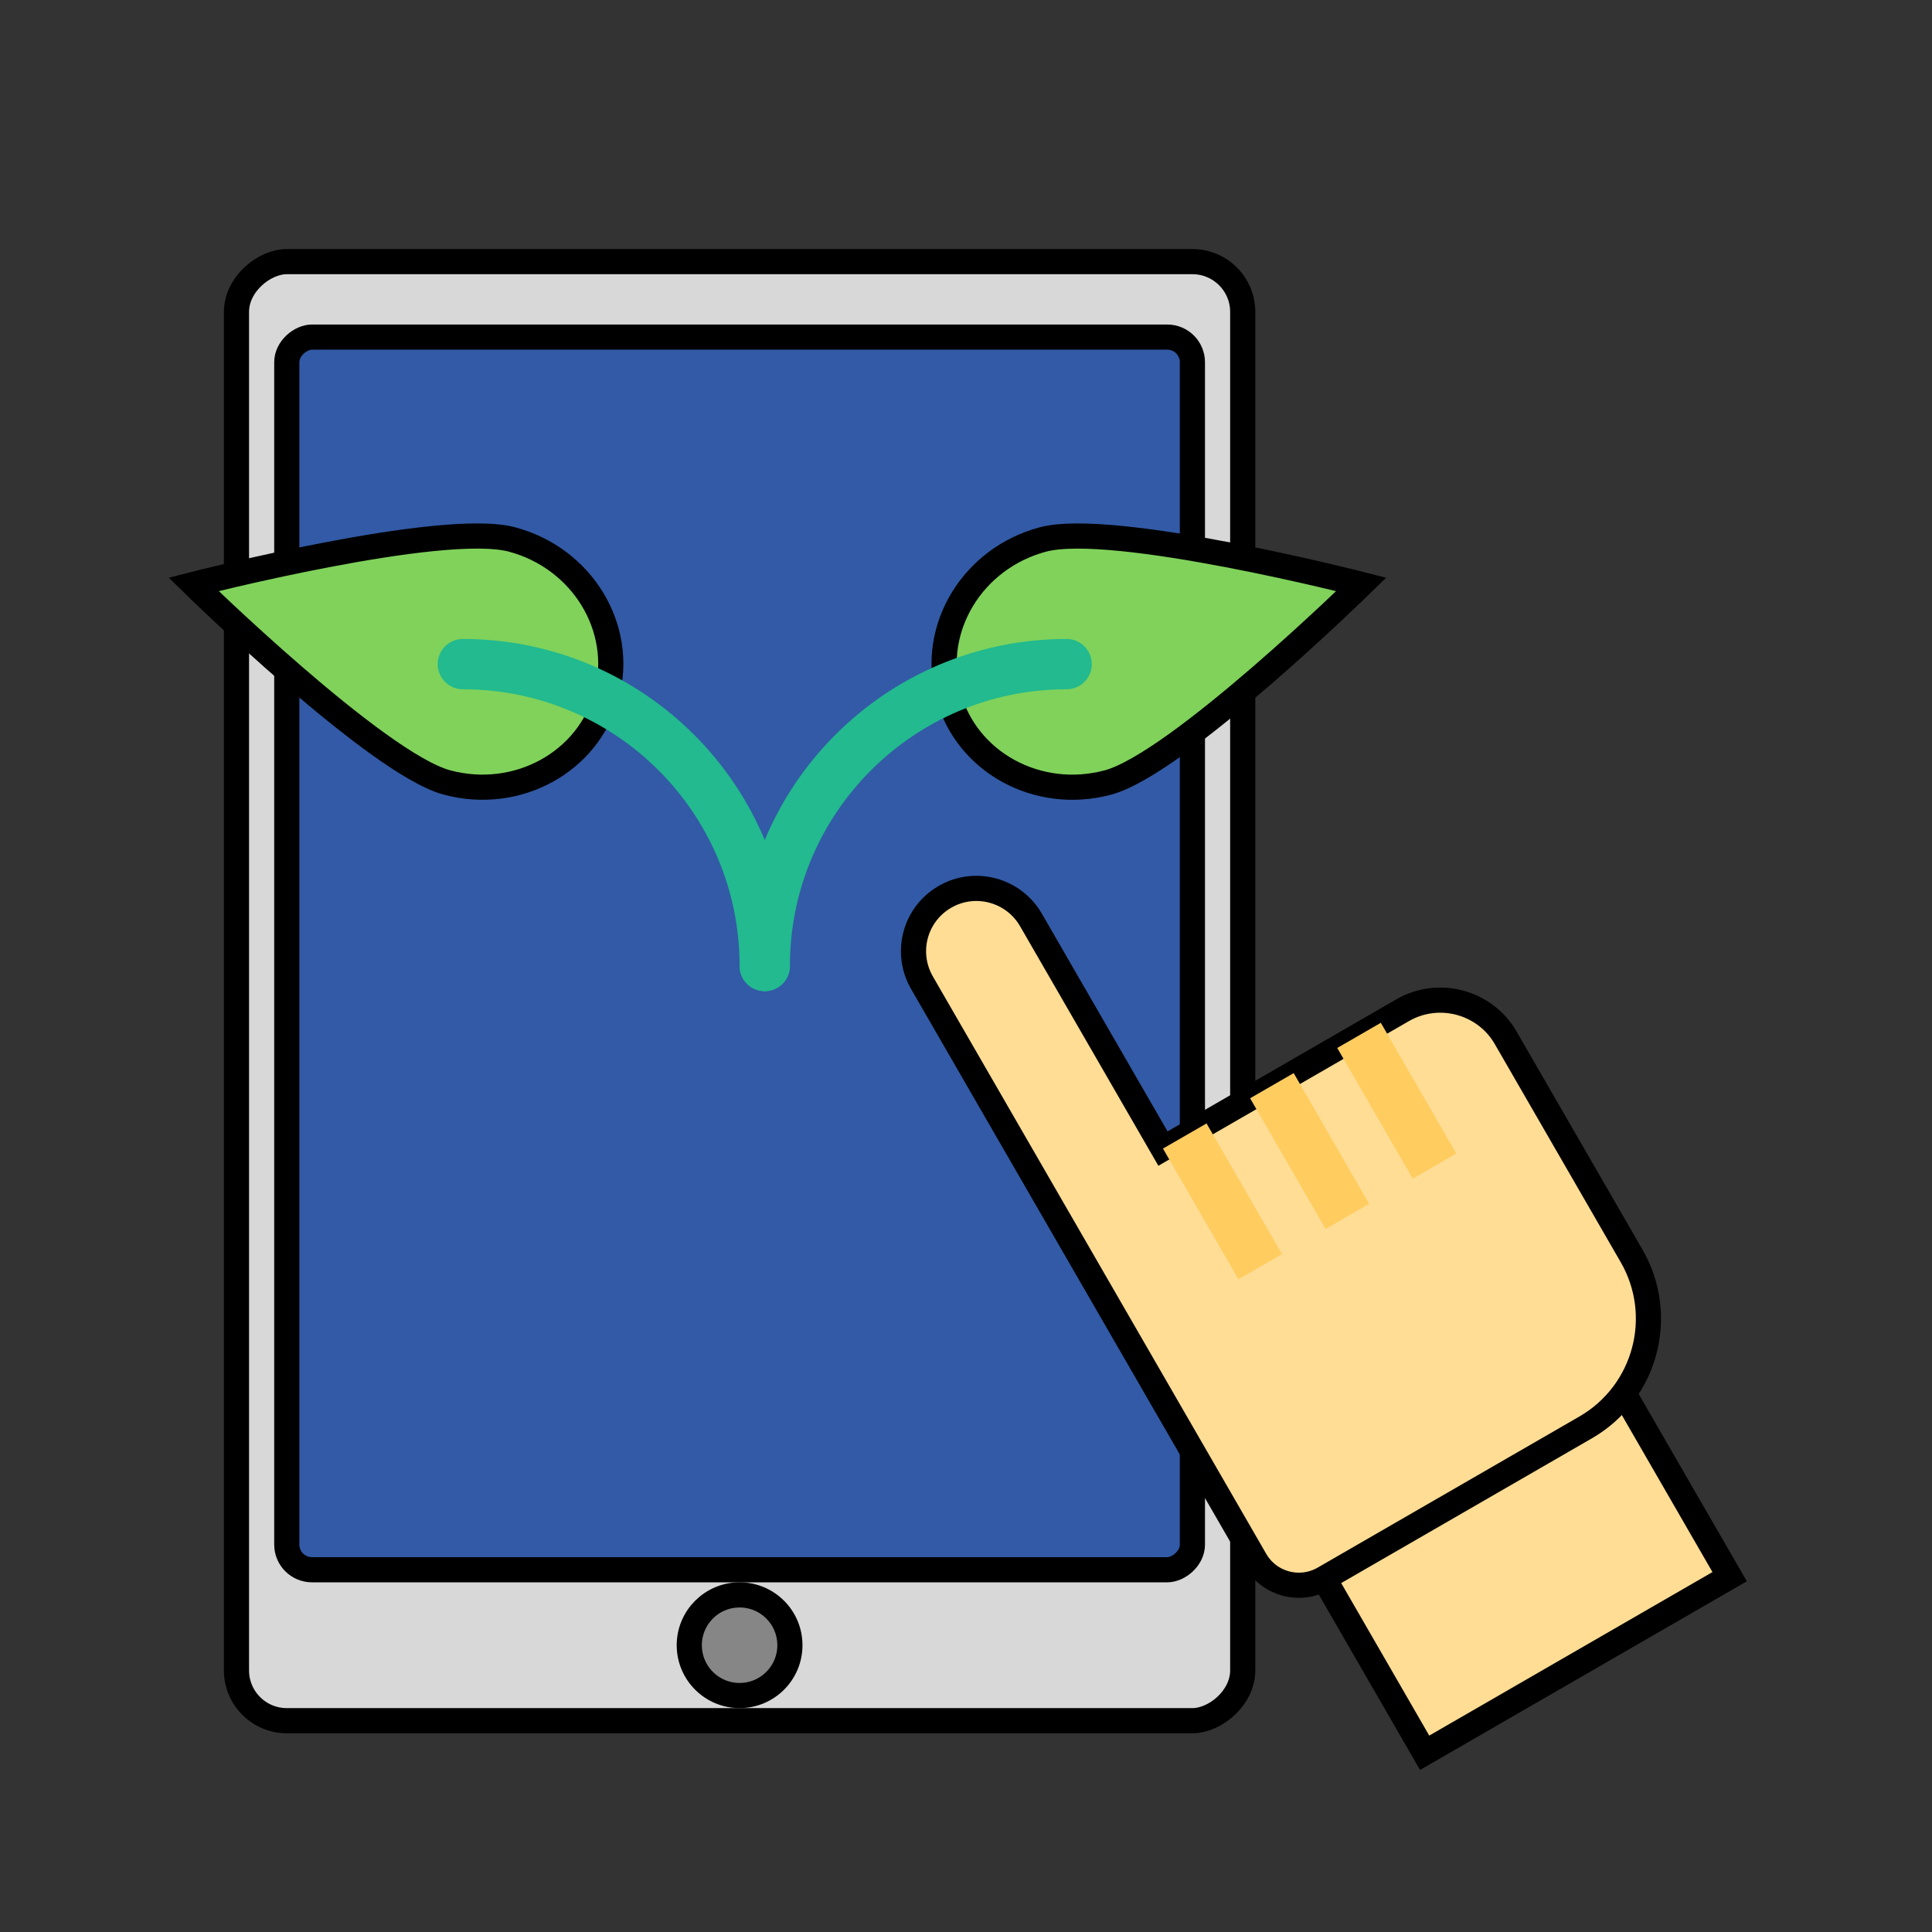 <!DOCTYPE svg PUBLIC "-//W3C//DTD SVG 1.1//EN" "http://www.w3.org/Graphics/SVG/1.1/DTD/svg11.dtd">
<!-- Uploaded to: SVG Repo, www.svgrepo.com, Transformed by: SVG Repo Mixer Tools -->
<svg width="800px" height="800px" viewBox="-6.4 -6.4 76.80 76.80" xmlns="http://www.w3.org/2000/svg" fill="#000000" stroke="#000000">
<rect x="-6.4" y="-6.4" width="76.80" height="76.80" fill="#333333" stroke="none"/>
<g id="SVGRepo_bgCarrier" stroke-width="0"/>
<g id="SVGRepo_tracerCarrier" stroke-linecap="round" stroke-linejoin="round"/>
<g id="SVGRepo_iconCarrier"> <g fill="none" fill-rule="evenodd"> <rect width="8" height="2" x="47" y="40" fill="#FFF"/> <polyline stroke="#D8D8D8" stroke-linecap="round" stroke-linejoin="round" stroke-width="2" points="33 24 41.05 24 41.05 52.191"/> <path fill="#D8D8D8" d="M37,31 C37,29.895 37.888,29 39,29 L41,29 L41,39 L39,39 C37.895,39 37,38.113 37,37 L37,31 Z"/> <rect width="58" height="40" x="-6" y="13" fill="#D8D8D8" rx="2" transform="rotate(90 23 33)"/> <circle cx="23" cy="59" r="2" fill="#868686" transform="rotate(90 23 59)"/> <rect width="49" height="36" x="-1.5" y="13.5" fill="#325AA6" rx="1" transform="rotate(90 23 31.5)"/> <path fill="#80D25B" d="M39.504,27.53 C42.266,27.53 44.504,25.188 44.504,22.299 C44.504,19.41 39.504,10.53 39.504,10.53 C39.504,10.53 34.504,19.41 34.504,22.299 C34.504,25.188 36.743,27.53 39.504,27.53 Z" transform="rotate(75 39.504 19.03)"/> <path fill="#80D25B" d="M9.504,27.53 C12.266,27.53 14.504,25.188 14.504,22.299 C14.504,19.41 9.504,10.53 9.504,10.53 C9.504,10.53 4.504,19.41 4.504,22.299 C4.504,25.188 6.743,27.53 9.504,27.53 Z" transform="scale(-1 1) rotate(75 0 6.643)"/> <path stroke="#22BA8E" stroke-linecap="round" stroke-width="2" d="M36,20 C29.373,20 24,25.373 24,32"/> <path stroke="#22BA8E" stroke-linecap="round" stroke-width="2" d="M24,20 C17.373,20 12,25.373 12,32" transform="matrix(-1 0 0 1 36 0)"/> <rect width="14" height="12" x="46.294" y="48.579" fill="#FFDD95" transform="rotate(-30 53.294 54.579)"/> <path fill="#FFDD95" d="M40.477,36.673 L51.477,36.673 C53.134,36.673 54.477,38.026 54.477,39.666 L54.477,49.683 C54.477,52.439 52.242,54.673 49.485,54.673 L37.475,54.673 C36.372,54.673 35.477,53.781 35.477,52.678 L35.477,38.92 L35.477,26.176 C35.477,24.794 36.587,23.673 37.977,23.673 C39.358,23.673 40.477,24.799 40.477,26.176 L40.477,36.673 Z" transform="rotate(-30 44.977 39.173)"/> <path stroke="#FFCC60" stroke-linecap="square" stroke-width="2" d="M42.196,39.356 L42.196,43.356" transform="rotate(-30 42.196 41.356)"/> <path stroke="#FFCC60" stroke-linecap="square" stroke-width="2" d="M45.66,37.356 L45.66,41.356" transform="rotate(-30 45.66 39.356)"/> <path stroke="#FFCC60" stroke-linecap="square" stroke-width="2" d="M49.124,35.356 L49.124,39.356" transform="rotate(-30 49.124 37.356)"/> </g> </g>
</svg>